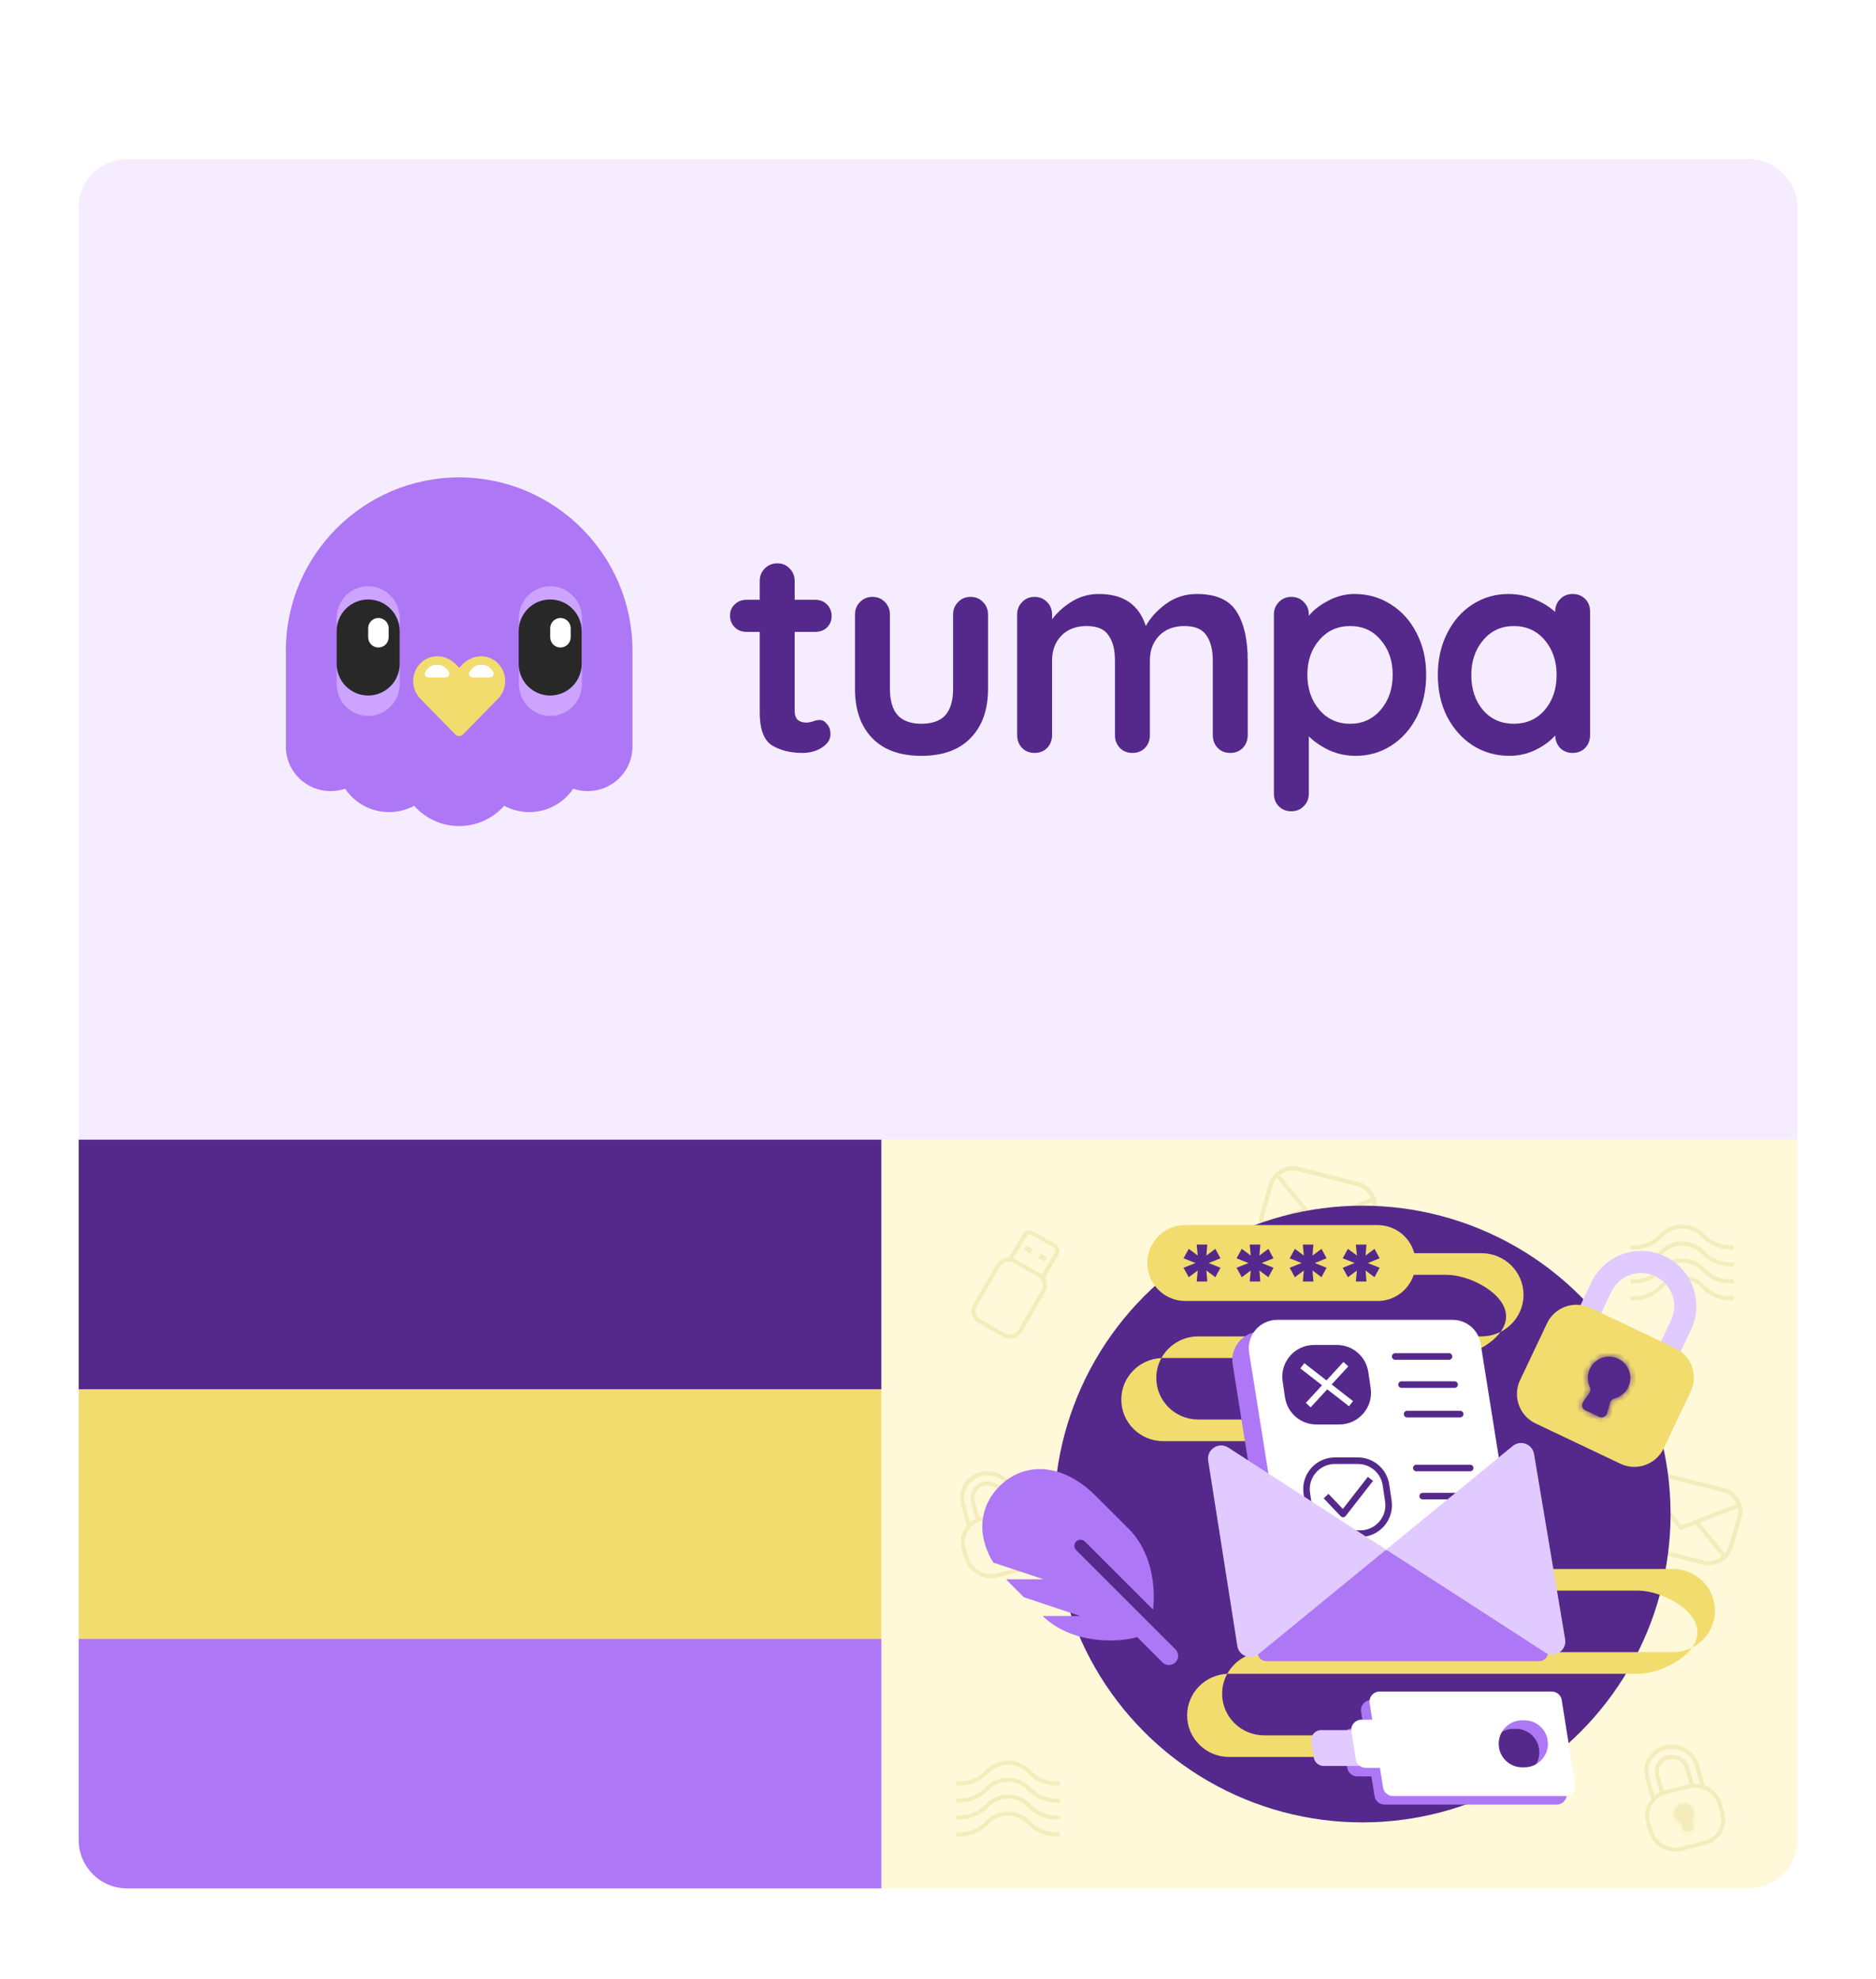 <svg width="310" height="327" viewBox="0 0 310 327" fill="none" xmlns="http://www.w3.org/2000/svg">
<g filter="url(#filter0_dd_4904_19133)">
<path d="M145.637 182.31H296.999V298.018C296.999 302.436 293.417 306.018 288.999 306.018H145.637V182.31Z" fill="#FFF9D9"/>
<mask id="mask0_4904_19133" style="mask-type:alpha" maskUnits="userSpaceOnUse" x="145" y="182" width="152" height="124">
<path d="M145.637 182.31H296.999V293.483C296.999 299.957 291.751 305.204 285.278 305.204H145.637V182.31Z" fill="#FFF9D9"/>
</mask>
<g mask="url(#mask0_4904_19133)">
<path d="M223.999 276.597C224.269 276.136 224.112 275.549 223.648 275.285L220.013 273.218C219.548 272.954 218.953 273.113 218.683 273.574L216.396 277.475L221.712 280.498L223.999 276.597Z" fill="#FFF9D9" stroke="#F5ECBC" stroke-width="0.676"/>
<path d="M221.799 282.769C222.339 281.847 222.025 280.673 221.096 280.145L217.016 277.825C216.087 277.297 214.897 277.616 214.357 278.537L210.509 285.101C209.969 286.022 210.283 287.197 211.212 287.725L215.292 290.045C216.221 290.572 217.411 290.254 217.951 289.332L221.799 282.769Z" fill="#FFF9D9" stroke="#F5ECBC" stroke-width="0.676"/>
<rect width="1.219" height="0.842" transform="matrix(-0.869 -0.494 -0.506 0.863 222.402 277.181)" fill="#F5ECBC"/>
<rect width="1.219" height="0.842" transform="matrix(-0.869 -0.494 -0.506 0.863 220.027 275.832)" fill="#F5ECBC"/>
<path d="M174.616 201.143C174.887 200.682 174.729 200.095 174.265 199.831L170.63 197.764C170.166 197.5 169.57 197.66 169.3 198.12L167.013 202.022L172.329 205.044L174.616 201.143Z" fill="#FFF9D9" stroke="#F5ECBC" stroke-width="0.676"/>
<path d="M172.416 207.315C172.957 206.394 172.642 205.219 171.713 204.691L167.633 202.371C166.705 201.843 165.514 202.162 164.974 203.084L161.126 209.647C160.586 210.568 160.901 211.743 161.829 212.271L165.909 214.591C166.838 215.119 168.028 214.8 168.569 213.878L172.416 207.315Z" fill="#FFF9D9" stroke="#F5ECBC" stroke-width="0.676"/>
<rect width="1.219" height="0.842" transform="matrix(-0.869 -0.494 -0.506 0.863 173.016 201.727)" fill="#F5ECBC"/>
<rect width="1.219" height="0.842" transform="matrix(-0.869 -0.494 -0.506 0.863 170.641 200.379)" fill="#F5ECBC"/>
<path fill-rule="evenodd" clip-rule="evenodd" d="M272.207 287.792C272.207 287.792 272.207 287.792 272.207 287.792C272.203 287.776 272.198 287.76 272.194 287.743L272.193 287.74C272.193 287.74 272.193 287.74 272.193 287.74C272.193 287.74 272.193 287.74 272.193 287.74C271.982 286.962 272.007 286.145 272.265 285.388C272.353 285.13 272.467 284.882 272.604 284.649C272.605 284.648 272.605 284.647 272.604 284.647C272.603 284.646 272.603 284.645 272.603 284.644C273.02 283.939 273.644 283.373 274.398 283.017C274.607 282.919 274.823 282.838 275.045 282.774C275.354 282.685 275.675 282.63 276.001 282.612C276.842 282.564 277.683 282.76 278.418 283.175C278.419 283.175 278.419 283.176 278.419 283.177C278.418 283.178 278.419 283.179 278.419 283.179C278.662 283.317 278.892 283.477 279.105 283.66C279.744 284.205 280.205 284.92 280.429 285.714C280.43 285.714 280.429 285.714 280.429 285.714C280.429 285.714 280.429 285.714 280.429 285.715L281.717 290.249C281.845 290.7 281.58 291.16 281.125 291.275C280.67 291.39 280.196 291.117 280.068 290.665L278.78 286.131C278.78 286.13 278.779 286.13 278.778 286.13C278.777 286.13 278.776 286.13 278.776 286.129C278.641 285.655 278.366 285.228 277.984 284.902C277.602 284.575 277.13 284.364 276.629 284.296C276.267 284.246 275.901 284.273 275.556 284.372C275.264 284.456 274.99 284.591 274.747 284.771C274.349 285.067 274.052 285.472 273.894 285.935C273.737 286.397 273.725 286.897 273.859 287.371C273.86 287.372 273.859 287.373 273.858 287.373C273.857 287.374 273.856 287.375 273.856 287.376L275.144 291.91C275.273 292.361 275.008 292.821 274.552 292.936C274.097 293.051 273.624 292.778 273.495 292.326L272.207 287.792C272.207 287.792 272.207 287.792 272.207 287.792Z" fill="#FFF9D9"/>
<path d="M272.194 287.743L272.521 287.66L272.522 287.664L272.194 287.743ZM272.265 285.388L271.942 285.274L272.265 285.388ZM274.398 283.017L274.245 282.714L274.398 283.017ZM275.045 282.774L275.148 283.096L275.147 283.097L275.045 282.774ZM276.001 282.612L275.973 282.277L276.001 282.612ZM279.105 283.66L278.886 283.911L278.886 283.911L279.105 283.66ZM277.984 284.902L277.765 285.153L277.765 285.153L277.984 284.902ZM276.629 284.296L276.667 283.963L276.667 283.963L276.629 284.296ZM275.556 284.372L275.453 284.049L275.453 284.049L275.556 284.372ZM274.747 284.771L274.537 284.502L274.747 284.771ZM273.894 285.935L273.571 285.821L273.571 285.821L273.894 285.935ZM278.776 286.129L278.448 286.211L278.776 286.129ZM278.78 286.131L278.452 286.214L278.78 286.131ZM278.778 286.13L278.87 286.455L278.778 286.13ZM278.419 283.179L278.583 282.889L278.419 283.179ZM278.418 283.175L278.255 283.465L278.418 283.175ZM272.604 284.649L272.9 284.823L272.604 284.649ZM280.429 285.715L280.757 285.632L280.429 285.715ZM272.193 287.74L272.521 287.661L272.193 287.74ZM280.429 285.714L280.102 285.796L280.429 285.714ZM280.429 285.714L280.337 285.389L280.429 285.714ZM273.856 287.376L274.184 287.293L273.856 287.376ZM272.604 284.647L272.768 284.357L272.604 284.647ZM272.603 284.644L272.899 284.819L272.603 284.644ZM273.859 287.371L274.187 287.288L273.859 287.371ZM272.207 287.792L271.879 287.875L272.207 287.792ZM272.522 287.664C272.526 287.679 272.531 287.694 272.535 287.709L271.879 287.875C271.874 287.857 271.87 287.84 271.865 287.822L272.522 287.664ZM272.52 287.657L272.521 287.66L271.866 287.826L271.865 287.823L272.52 287.657ZM272.588 285.502C272.351 286.198 272.328 286.948 272.521 287.661L271.864 287.818C271.636 286.977 271.663 286.093 271.942 285.274L272.588 285.502ZM272.9 284.823C272.774 285.037 272.669 285.265 272.588 285.502L271.942 285.274C272.037 284.995 272.16 284.727 272.309 284.475L272.9 284.823ZM272.308 284.47C272.758 283.708 273.432 283.097 274.245 282.714L274.551 283.321C273.857 283.648 273.282 284.17 272.899 284.819L272.308 284.47ZM274.245 282.714C274.47 282.608 274.704 282.52 274.942 282.452L275.147 283.097C274.943 283.155 274.744 283.23 274.551 283.321L274.245 282.714ZM276.029 282.947C275.728 282.964 275.433 283.015 275.148 283.096L274.942 282.452C275.275 282.356 275.621 282.297 275.973 282.277L276.029 282.947ZM278.255 283.465C277.579 283.084 276.804 282.903 276.029 282.947L275.973 282.277C276.88 282.226 277.788 282.437 278.581 282.884L278.255 283.465ZM278.583 282.889C278.846 283.038 279.094 283.212 279.324 283.408L278.886 283.911C278.69 283.743 278.479 283.596 278.255 283.469L278.583 282.889ZM279.324 283.408C280.015 283.999 280.514 284.772 280.757 285.631L280.102 285.796C279.896 285.068 279.473 284.412 278.886 283.911L279.324 283.408ZM280.757 285.632L282.045 290.166L281.389 290.331L280.101 285.797L280.757 285.632ZM279.74 290.748L278.452 286.214L279.108 286.048L280.396 290.582L279.74 290.748ZM278.448 286.211C278.332 285.803 278.094 285.435 277.765 285.153L278.203 284.65C278.637 285.021 278.95 285.506 279.103 286.046L278.448 286.211ZM277.765 285.153C277.434 284.87 277.026 284.688 276.591 284.628L276.667 283.963C277.235 284.041 277.769 284.28 278.203 284.65L277.765 285.153ZM276.591 284.628C276.276 284.585 275.959 284.608 275.658 284.694L275.453 284.049C275.844 283.938 276.258 283.907 276.667 283.963L276.591 284.628ZM274.537 284.502C274.813 284.297 275.123 284.144 275.453 284.049L275.659 284.694C275.406 284.767 275.167 284.884 274.956 285.041L274.537 284.502ZM273.571 285.821C273.751 285.295 274.087 284.836 274.537 284.502L274.956 285.041C274.611 285.298 274.354 285.649 274.218 286.049L273.571 285.821ZM273.531 287.454C273.378 286.914 273.392 286.346 273.571 285.821L274.218 286.049C274.081 286.449 274.071 286.88 274.187 287.288L273.531 287.454ZM274.817 291.992L273.529 287.459L274.184 287.293L275.472 291.827L274.817 291.992ZM272.535 287.709L273.823 292.243L273.168 292.409L271.88 287.875L272.535 287.709ZM274.645 293.261C274.008 293.422 273.347 293.04 273.168 292.409L273.823 292.243C273.901 292.516 274.186 292.68 274.46 292.611L274.645 293.261ZM278.87 286.455C278.688 286.501 278.499 286.392 278.448 286.211L279.103 286.046C279.053 285.868 278.866 285.759 278.686 285.805L278.87 286.455ZM278.452 286.214C278.503 286.393 278.69 286.501 278.87 286.455L278.686 285.805C278.868 285.759 279.057 285.868 279.108 286.048L278.452 286.214ZM282.045 290.166C282.224 290.797 281.854 291.439 281.217 291.6L281.033 290.95C281.307 290.88 281.467 290.604 281.389 290.331L282.045 290.166ZM278.714 283.351C278.808 283.191 278.749 282.983 278.583 282.889L278.255 283.469C278.088 283.375 278.028 283.165 278.123 283.003L278.714 283.351ZM278.581 282.884C278.749 282.979 278.809 283.189 278.714 283.351L278.123 283.003C278.029 283.163 278.088 283.371 278.255 283.465L278.581 282.884ZM281.217 291.6C280.581 291.761 279.92 291.379 279.74 290.748L280.396 290.582C280.473 290.855 280.758 291.019 281.033 290.95L281.217 291.6ZM271.88 287.875C271.931 288.054 272.119 288.163 272.3 288.117L272.115 287.467C272.296 287.421 272.484 287.53 272.535 287.709L271.88 287.875ZM272.309 284.475C272.215 284.635 272.274 284.843 272.44 284.937L272.768 284.357C272.935 284.452 272.995 284.662 272.9 284.823L272.309 284.475ZM280.521 286.039C280.702 285.994 280.808 285.811 280.757 285.632L280.101 285.797C280.05 285.618 280.156 285.435 280.337 285.389L280.521 286.039ZM275.472 291.827C275.651 292.458 275.281 293.1 274.645 293.261L274.46 292.611C274.734 292.541 274.894 292.265 274.817 291.992L275.472 291.827ZM272.1 287.414C271.922 287.459 271.815 287.638 271.864 287.818L272.521 287.661C272.57 287.841 272.463 288.02 272.285 288.065L272.1 287.414ZM280.757 285.631C280.808 285.811 280.703 285.994 280.521 286.039L280.337 285.389C280.156 285.435 280.051 285.617 280.102 285.796L280.757 285.631ZM273.95 287.698C274.13 287.653 274.235 287.471 274.184 287.293L273.529 287.459C273.477 287.278 273.583 287.094 273.765 287.048L273.95 287.698ZM271.865 287.823C271.814 287.643 271.919 287.46 272.1 287.414L272.285 288.065C272.466 288.019 272.571 287.836 272.52 287.657L271.865 287.823ZM272.44 284.937C272.272 284.841 272.213 284.631 272.308 284.47L272.899 284.819C272.993 284.659 272.934 284.451 272.768 284.357L272.44 284.937ZM274.187 287.288C274.238 287.468 274.133 287.652 273.95 287.698L273.765 287.048C273.585 287.094 273.481 287.276 273.531 287.454L274.187 287.288ZM272.535 287.709C272.484 287.529 272.296 287.421 272.115 287.467L272.3 288.117C272.119 288.163 271.931 288.055 271.879 287.875L272.535 287.709Z" fill="#F5ECBC"/>
<path d="M284.596 293.518C285.222 295.701 283.947 297.926 281.748 298.488L277.869 299.48C275.669 300.042 273.378 298.729 272.751 296.546L272.343 295.124C271.716 292.942 272.991 290.717 275.191 290.154L279.07 289.163C281.27 288.6 283.561 289.914 284.187 292.096L284.596 293.518Z" fill="#FFF9D9" stroke="#F5ECBC" stroke-width="0.676"/>
<mask id="path-14-inside-1_4904_19133" fill="white">
<path fill-rule="evenodd" clip-rule="evenodd" d="M279.681 295.242C279.55 294.972 279.618 294.66 279.754 294.399C279.932 294.06 279.984 293.656 279.87 293.256C279.628 292.401 278.721 291.888 277.844 292.11C276.968 292.331 276.455 293.203 276.697 294.058C276.811 294.458 277.07 294.783 277.404 294.993C277.661 295.155 277.885 295.393 277.915 295.689L277.943 295.968C277.987 296.404 278.419 296.705 278.847 296.597L279.355 296.469C279.783 296.361 279.998 295.896 279.804 295.497L279.681 295.242Z"/>
</mask>
<path fill-rule="evenodd" clip-rule="evenodd" d="M279.681 295.242C279.55 294.972 279.618 294.66 279.754 294.399C279.932 294.06 279.984 293.656 279.87 293.256C279.628 292.401 278.721 291.888 277.844 292.11C276.968 292.331 276.455 293.203 276.697 294.058C276.811 294.458 277.07 294.783 277.404 294.993C277.661 295.155 277.885 295.393 277.915 295.689L277.943 295.968C277.987 296.404 278.419 296.705 278.847 296.597L279.355 296.469C279.783 296.361 279.998 295.896 279.804 295.497L279.681 295.242Z" fill="#F5ECBC"/>
<path d="M277.404 294.993L277.048 295.556L277.404 294.993ZM279.355 296.469L279.54 297.119L279.355 296.469ZM279.804 295.497L279.191 295.774L279.804 295.497ZM279.681 295.242L280.294 294.966L279.681 295.242ZM279.215 293.422C279.28 293.65 279.251 293.882 279.147 294.08L280.361 294.719C280.613 294.238 280.688 293.662 280.526 293.09L279.215 293.422ZM278.029 292.76C278.554 292.628 279.077 292.937 279.215 293.422L280.526 293.09C280.178 291.866 278.887 291.149 277.66 291.459L278.029 292.76ZM277.353 293.892C277.215 293.408 277.504 292.893 278.029 292.76L277.66 291.459C276.432 291.77 275.694 292.999 276.042 294.224L277.353 293.892ZM277.76 294.43C277.565 294.308 277.418 294.121 277.353 293.892L276.042 294.224C276.204 294.795 276.575 295.259 277.048 295.556L277.76 294.43ZM278.62 295.918L278.592 295.639L277.237 295.739L277.265 296.017L278.62 295.918ZM279.17 295.819L278.662 295.947L279.032 297.248L279.54 297.119L279.17 295.819ZM279.068 295.519L279.191 295.774L280.418 295.22L280.294 294.966L279.068 295.519ZM277.265 296.017C277.351 296.87 278.196 297.459 279.032 297.248L278.662 295.947C278.655 295.949 278.651 295.948 278.648 295.948C278.644 295.947 278.639 295.945 278.635 295.942C278.63 295.938 278.626 295.935 278.624 295.931C278.623 295.929 278.621 295.925 278.62 295.918L277.265 296.017ZM277.048 295.556C277.126 295.605 277.179 295.654 277.21 295.694C277.225 295.712 277.231 295.725 277.234 295.732C277.236 295.735 277.236 295.737 277.237 295.738C277.237 295.738 277.237 295.738 277.237 295.739C277.237 295.739 277.237 295.739 277.237 295.739C277.237 295.739 277.237 295.739 277.237 295.739C277.237 295.739 277.237 295.739 277.237 295.739C277.237 295.739 277.237 295.739 277.237 295.739L278.592 295.639C278.532 295.038 278.094 294.64 277.76 294.43L277.048 295.556ZM279.54 297.119C280.375 296.908 280.795 296 280.418 295.22L279.191 295.774C279.194 295.78 279.195 295.784 279.195 295.787C279.195 295.791 279.194 295.796 279.191 295.801C279.189 295.806 279.186 295.81 279.183 295.813C279.181 295.814 279.177 295.817 279.17 295.819L279.54 297.119ZM279.147 294.08C278.97 294.419 278.801 294.969 279.068 295.519L280.294 294.966C280.294 294.966 280.294 294.966 280.294 294.966C280.294 294.966 280.294 294.966 280.294 294.966C280.294 294.966 280.294 294.966 280.294 294.966C280.294 294.966 280.294 294.966 280.294 294.966C280.294 294.966 280.294 294.965 280.294 294.965C280.294 294.964 280.293 294.962 280.293 294.959C280.292 294.951 280.291 294.937 280.293 294.914C280.299 294.866 280.32 294.798 280.361 294.719L279.147 294.08Z" fill="#F5ECBC" mask="url(#path-14-inside-1_4904_19133)"/>
<path fill-rule="evenodd" clip-rule="evenodd" d="M159.137 242.61C159.137 242.61 159.137 242.61 159.137 242.61C159.132 242.594 159.128 242.578 159.123 242.562L159.122 242.558C159.122 242.558 159.122 242.558 159.122 242.558C159.122 242.558 159.122 242.558 159.122 242.558C158.912 241.78 158.937 240.964 159.195 240.207C159.283 239.948 159.397 239.701 159.534 239.467C159.535 239.467 159.534 239.466 159.534 239.465C159.533 239.465 159.532 239.464 159.533 239.463C159.949 238.757 160.574 238.191 161.328 237.836C161.537 237.737 161.753 237.656 161.975 237.593C162.284 237.504 162.604 237.449 162.931 237.43C163.772 237.383 164.613 237.579 165.348 237.993C165.349 237.993 165.349 237.995 165.348 237.995C165.348 237.996 165.348 237.997 165.349 237.998C165.592 238.135 165.822 238.296 166.035 238.478C166.674 239.024 167.134 239.739 167.359 240.532C167.359 240.532 167.359 240.532 167.359 240.532C167.359 240.533 167.359 240.533 167.359 240.533L168.647 245.067C168.775 245.519 168.51 245.978 168.055 246.093C167.599 246.208 167.126 245.935 166.998 245.484L165.71 240.95C165.71 240.949 165.709 240.948 165.708 240.948C165.707 240.949 165.706 240.948 165.705 240.947C165.571 240.473 165.295 240.046 164.914 239.72C164.531 239.393 164.06 239.183 163.559 239.114C163.197 239.065 162.831 239.091 162.486 239.19C162.194 239.274 161.92 239.409 161.676 239.59C161.279 239.885 160.982 240.29 160.824 240.753C160.667 241.216 160.654 241.715 160.789 242.189C160.789 242.19 160.789 242.191 160.787 242.192C160.786 242.192 160.786 242.193 160.786 242.194L162.074 246.728C162.202 247.18 161.937 247.639 161.482 247.754C161.027 247.869 160.554 247.596 160.425 247.145L159.137 242.61C159.137 242.61 159.137 242.61 159.137 242.61Z" fill="#FFF9D9"/>
<path d="M159.123 242.562L159.451 242.479L159.452 242.483L159.123 242.562ZM159.195 240.207L158.872 240.092L159.195 240.207ZM161.328 237.836L161.175 237.532L161.328 237.836ZM161.975 237.593L162.077 237.915L162.077 237.915L161.975 237.593ZM162.931 237.43L162.903 237.095L162.931 237.43ZM166.035 238.478L165.815 238.729L165.815 238.729L166.035 238.478ZM164.914 239.72L164.694 239.971L164.694 239.971L164.914 239.72ZM163.559 239.114L163.597 238.782L163.597 238.782L163.559 239.114ZM162.486 239.19L162.382 238.868L162.383 238.868L162.486 239.19ZM161.676 239.59L161.467 239.32L161.676 239.59ZM160.824 240.753L160.501 240.639L160.501 240.639L160.824 240.753ZM165.705 240.947L165.378 241.03L165.705 240.947ZM165.71 240.95L165.382 241.032L165.71 240.95ZM165.708 240.948L165.616 240.623L165.708 240.948ZM165.349 237.998L165.185 238.288L165.349 237.998ZM165.348 237.993L165.511 237.703L165.348 237.993ZM166.998 245.484L167.326 245.401L166.998 245.484ZM159.534 239.467L159.238 239.294L159.534 239.467ZM167.359 240.533L167.686 240.45L167.359 240.533ZM162.074 246.728L162.402 246.645L162.074 246.728ZM159.122 242.558L159.451 242.479L159.122 242.558ZM167.359 240.532L167.031 240.615L167.359 240.532ZM167.359 240.532L167.267 240.207L167.359 240.532ZM160.786 242.194L161.114 242.111L160.786 242.194ZM159.534 239.465L159.698 239.175L159.534 239.465ZM159.533 239.463L159.828 239.637L159.533 239.463ZM160.789 242.189L161.117 242.106L160.789 242.189ZM159.137 242.61L158.809 242.693L159.137 242.61ZM159.452 242.483C159.456 242.497 159.46 242.512 159.465 242.527L158.809 242.693C158.804 242.676 158.799 242.658 158.795 242.641L159.452 242.483ZM159.45 242.475L159.451 242.479L158.796 242.644L158.795 242.641L159.45 242.475ZM159.518 240.321C159.281 241.016 159.258 241.766 159.451 242.479L158.793 242.637C158.566 241.795 158.593 240.911 158.872 240.092L159.518 240.321ZM159.83 239.641C159.704 239.856 159.599 240.083 159.518 240.321L158.872 240.092C158.967 239.813 159.09 239.546 159.238 239.294L159.83 239.641ZM159.237 239.289C159.687 238.527 160.362 237.916 161.175 237.532L161.481 238.139C160.786 238.467 160.211 238.988 159.828 239.637L159.237 239.289ZM161.175 237.532C161.4 237.426 161.633 237.338 161.872 237.27L162.077 237.915C161.873 237.973 161.674 238.048 161.481 238.139L161.175 237.532ZM162.959 237.765C162.658 237.782 162.362 237.833 162.077 237.915L161.872 237.27C162.205 237.174 162.551 237.115 162.903 237.095L162.959 237.765ZM165.184 238.283C164.509 237.902 163.734 237.722 162.959 237.765L162.903 237.095C163.81 237.044 164.718 237.255 165.511 237.703L165.184 238.283ZM165.513 237.708C165.775 237.856 166.024 238.03 166.254 238.227L165.815 238.729C165.62 238.562 165.408 238.414 165.185 238.288L165.513 237.708ZM166.254 238.227C166.945 238.817 167.444 239.59 167.687 240.449L167.031 240.615C166.825 239.887 166.402 239.231 165.815 238.729L166.254 238.227ZM167.686 240.45L168.974 244.984L168.319 245.15L167.031 240.616L167.686 240.45ZM166.67 245.566L165.382 241.032L166.038 240.867L167.326 245.401L166.67 245.566ZM165.378 241.03C165.262 240.621 165.024 240.253 164.694 239.971L165.133 239.469C165.567 239.839 165.88 240.325 166.033 240.864L165.378 241.03ZM164.694 239.971C164.364 239.689 163.956 239.506 163.52 239.447L163.597 238.782C164.164 238.859 164.699 239.098 165.133 239.469L164.694 239.971ZM163.52 239.447C163.206 239.404 162.888 239.427 162.588 239.513L162.383 238.868C162.774 238.756 163.187 238.726 163.597 238.782L163.52 239.447ZM161.467 239.32C161.742 239.115 162.053 238.963 162.382 238.868L162.589 239.512C162.335 239.585 162.097 239.703 161.886 239.86L161.467 239.32ZM160.501 240.639C160.68 240.113 161.017 239.654 161.467 239.32L161.886 239.86C161.54 240.116 161.284 240.467 161.147 240.867L160.501 240.639ZM160.461 242.272C160.308 241.733 160.322 241.165 160.501 240.639L161.147 240.867C161.011 241.267 161.001 241.698 161.117 242.106L160.461 242.272ZM161.746 246.811L160.458 242.277L161.114 242.111L162.402 246.645L161.746 246.811ZM159.465 242.528L160.753 247.062L160.097 247.227L158.809 242.693L159.465 242.528ZM161.574 248.079C160.938 248.24 160.277 247.859 160.097 247.227L160.753 247.062C160.83 247.334 161.115 247.498 161.39 247.429L161.574 248.079ZM165.8 241.274C165.617 241.32 165.429 241.21 165.378 241.03L166.033 240.864C165.983 240.686 165.796 240.578 165.616 240.623L165.8 241.274ZM165.382 241.032C165.433 241.211 165.62 241.319 165.8 241.274L165.616 240.623C165.797 240.577 165.986 240.686 166.038 240.867L165.382 241.032ZM168.974 244.984C169.154 245.615 168.783 246.258 168.147 246.418L167.962 245.768C168.237 245.699 168.396 245.422 168.319 245.15L168.974 244.984ZM165.644 238.169C165.738 238.009 165.679 237.802 165.513 237.708L165.185 238.288C165.018 238.193 164.958 237.983 165.053 237.822L165.644 238.169ZM165.511 237.703C165.679 237.797 165.739 238.007 165.644 238.169L165.053 237.822C164.959 237.982 165.018 238.189 165.184 238.283L165.511 237.703ZM168.147 246.418C167.511 246.579 166.849 246.198 166.67 245.566L167.326 245.401C167.403 245.673 167.688 245.837 167.962 245.768L168.147 246.418ZM158.809 242.693C158.86 242.873 159.048 242.981 159.229 242.936L159.045 242.285C159.226 242.239 159.414 242.348 159.465 242.528L158.809 242.693ZM159.238 239.294C159.145 239.453 159.203 239.661 159.369 239.755L159.698 239.175C159.865 239.27 159.925 239.48 159.83 239.641L159.238 239.294ZM167.451 240.858C167.632 240.812 167.737 240.63 167.686 240.45L167.031 240.616C166.98 240.436 167.085 240.253 167.267 240.207L167.451 240.858ZM162.402 246.645C162.581 247.276 162.211 247.919 161.574 248.079L161.39 247.429C161.664 247.36 161.824 247.083 161.746 246.811L162.402 246.645ZM159.03 242.233C158.852 242.278 158.745 242.457 158.793 242.637L159.451 242.479C159.5 242.659 159.393 242.838 159.215 242.883L159.03 242.233ZM167.687 240.449C167.738 240.629 167.632 240.812 167.451 240.858L167.267 240.207C167.086 240.253 166.981 240.435 167.031 240.615L167.687 240.449ZM160.88 242.517C161.06 242.471 161.165 242.29 161.114 242.111L160.458 242.277C160.407 242.096 160.513 241.913 160.695 241.867L160.88 242.517ZM158.795 242.641C158.744 242.461 158.849 242.279 159.03 242.233L159.215 242.883C159.396 242.837 159.501 242.655 159.45 242.475L158.795 242.641ZM159.369 239.755C159.202 239.66 159.142 239.45 159.237 239.289L159.828 239.637C159.922 239.478 159.864 239.269 159.698 239.175L159.369 239.755ZM161.117 242.106C161.168 242.287 161.063 242.471 160.88 242.517L160.695 241.867C160.515 241.912 160.411 242.094 160.461 242.272L161.117 242.106ZM159.465 242.527C159.413 242.348 159.225 242.239 159.045 242.285L159.229 242.936C159.048 242.981 158.86 242.873 158.809 242.693L159.465 242.527Z" fill="#F5ECBC"/>
<path d="M171.525 248.337C172.152 250.519 170.877 252.744 168.677 253.307L164.798 254.298C162.599 254.861 160.308 253.547 159.681 251.365L159.273 249.943C158.646 247.76 159.921 245.535 162.121 244.973L166 243.981C168.199 243.419 170.49 244.732 171.117 246.915L171.525 248.337Z" fill="#FFF9D9" stroke="#F5ECBC" stroke-width="0.676"/>
<mask id="path-19-inside-2_4904_19133" fill="white">
<path fill-rule="evenodd" clip-rule="evenodd" d="M166.611 250.061C166.48 249.79 166.547 249.478 166.684 249.218C166.862 248.878 166.914 248.474 166.8 248.074C166.557 247.22 165.65 246.707 164.774 246.928C163.898 247.15 163.384 248.022 163.627 248.876C163.741 249.276 164 249.602 164.334 249.812C164.59 249.973 164.814 250.211 164.844 250.507L164.872 250.786C164.916 251.222 165.349 251.524 165.777 251.416L166.285 251.287C166.712 251.179 166.927 250.714 166.734 250.315L166.611 250.061Z"/>
</mask>
<path fill-rule="evenodd" clip-rule="evenodd" d="M166.611 250.061C166.48 249.79 166.547 249.478 166.684 249.218C166.862 248.878 166.914 248.474 166.8 248.074C166.557 247.22 165.65 246.707 164.774 246.928C163.898 247.15 163.384 248.022 163.627 248.876C163.741 249.276 164 249.602 164.334 249.812C164.59 249.973 164.814 250.211 164.844 250.507L164.872 250.786C164.916 251.222 165.349 251.524 165.777 251.416L166.285 251.287C166.712 251.179 166.927 250.714 166.734 250.315L166.611 250.061Z" fill="#F5ECBC"/>
<path d="M166.285 251.287L166.47 251.938L166.285 251.287ZM166.734 250.315L166.121 250.592L166.734 250.315ZM166.611 250.061L165.997 250.337L166.611 250.061ZM166.145 248.24C166.21 248.469 166.181 248.7 166.077 248.898L167.291 249.537C167.542 249.057 167.618 248.48 167.456 247.909L166.145 248.24ZM164.959 247.579C165.484 247.446 166.007 247.755 166.145 248.24L167.456 247.909C167.108 246.684 165.817 245.968 164.589 246.278L164.959 247.579ZM164.282 248.711C164.145 248.226 164.434 247.711 164.959 247.579L164.589 246.278C163.362 246.588 162.624 247.818 162.971 249.042L164.282 248.711ZM164.69 249.249C164.495 249.126 164.347 248.939 164.282 248.711L162.971 249.042C163.134 249.613 163.505 250.077 163.977 250.375L164.69 249.249ZM165.55 250.736L165.522 250.458L164.167 250.557L164.195 250.836L165.55 250.736ZM166.1 250.637L165.592 250.765L165.961 252.066L166.47 251.938L166.1 250.637ZM165.997 250.337L166.121 250.592L167.347 250.039L167.224 249.784L165.997 250.337ZM164.195 250.836C164.281 251.688 165.126 252.277 165.961 252.066L165.592 250.765C165.585 250.767 165.581 250.767 165.578 250.766C165.574 250.765 165.569 250.764 165.564 250.76C165.559 250.757 165.556 250.753 165.554 250.75C165.553 250.747 165.551 250.743 165.55 250.736L164.195 250.836ZM163.977 250.375C164.055 250.424 164.109 250.473 164.14 250.512C164.154 250.53 164.161 250.543 164.164 250.55C164.166 250.553 164.166 250.555 164.166 250.556C164.167 250.557 164.167 250.557 164.167 250.557C164.167 250.557 164.167 250.557 164.167 250.557C164.167 250.557 164.167 250.557 164.167 250.557C164.167 250.557 164.167 250.557 164.167 250.557C164.167 250.557 164.167 250.557 164.167 250.557L165.522 250.458C165.461 249.856 165.023 249.459 164.69 249.249L163.977 250.375ZM166.47 251.938C167.305 251.727 167.725 250.818 167.347 250.039L166.121 250.592C166.124 250.599 166.124 250.603 166.124 250.606C166.124 250.609 166.124 250.614 166.121 250.619C166.119 250.625 166.116 250.628 166.113 250.631C166.11 250.633 166.107 250.635 166.1 250.637L166.47 251.938ZM166.077 248.898C165.9 249.237 165.731 249.788 165.997 250.337L167.224 249.784C167.224 249.784 167.224 249.784 167.224 249.784C167.224 249.784 167.224 249.784 167.224 249.784C167.224 249.784 167.224 249.784 167.224 249.784C167.224 249.784 167.224 249.784 167.224 249.784C167.224 249.784 167.224 249.784 167.224 249.783C167.223 249.782 167.223 249.78 167.222 249.777C167.221 249.77 167.22 249.755 167.223 249.732C167.229 249.684 167.249 249.616 167.291 249.537L166.077 248.898Z" fill="#F5ECBC" mask="url(#path-19-inside-2_4904_19133)"/>
<rect width="12.411" height="17.61" rx="3.676" transform="matrix(-0.273 0.962 0.97 0.245 210.969 186.253)" fill="#FFF9D9" stroke="#F5ECBC" stroke-width="0.676"/>
<path d="M227.344 192.043L219.879 194.9M210.793 187.862L215.742 193.855M215.742 193.855L217.391 195.852L219.879 194.9M215.742 193.855L208.277 196.712M219.879 194.9L224.828 200.893" stroke="#F5ECBC" stroke-width="0.676"/>
<rect width="12.411" height="17.61" rx="3.676" transform="matrix(-0.273 0.962 0.97 0.245 210.969 186.253)" stroke="#F5ECBC" stroke-width="0.676"/>
<rect width="12.411" height="17.609" rx="3.676" transform="matrix(-0.278 0.961 0.971 0.241 271.379 236.872)" fill="#FFF9D9" stroke="#F5ECBC" stroke-width="0.676"/>
<path d="M287.766 242.586L280.273 245.464M271.198 238.478L276.131 244.437M276.131 244.437L277.776 246.423L280.273 245.464M276.131 244.437L268.639 247.315M280.273 245.464L285.207 251.423" stroke="#F5ECBC" stroke-width="0.676"/>
<rect width="12.411" height="17.609" rx="3.676" transform="matrix(-0.278 0.961 0.971 0.241 271.379 236.872)" stroke="#F5ECBC" stroke-width="0.676"/>
<path d="M286.508 200.117H285.98C284.25 200.117 282.597 199.405 281.408 198.149V198.149C279.536 196.17 276.386 196.17 274.514 198.149V198.149C273.326 199.405 271.672 200.117 269.943 200.117H269.415" stroke="#F5ECBC" stroke-width="0.676"/>
<path d="M286.508 202.922H285.98C284.25 202.922 282.597 202.211 281.408 200.955V200.955C279.536 198.976 276.386 198.976 274.514 200.955V200.955C273.326 202.211 271.672 202.922 269.943 202.922H269.415" stroke="#F5ECBC" stroke-width="0.676"/>
<path d="M286.508 205.728H285.98C284.25 205.728 282.597 205.016 281.408 203.76V203.76C279.536 201.781 276.386 201.781 274.514 203.76V203.76C273.326 205.016 271.672 205.728 269.943 205.728H269.415" stroke="#F5ECBC" stroke-width="0.676"/>
<path d="M286.508 208.533H285.98C284.25 208.533 282.597 207.822 281.408 206.565V206.565C279.536 204.587 276.386 204.587 274.514 206.565V206.565C273.326 207.822 271.672 208.533 269.943 208.533H269.415" stroke="#F5ECBC" stroke-width="0.676"/>
<path d="M175.125 288.694H174.597C172.868 288.694 171.214 287.983 170.026 286.727V286.727C168.153 284.748 165.004 284.748 163.131 286.727V286.727C161.943 287.983 160.29 288.694 158.56 288.694H158.032" stroke="#F5ECBC" stroke-width="0.676"/>
<path d="M175.125 291.5H174.597C172.868 291.5 171.214 290.788 170.026 289.532V289.532C168.153 287.553 165.004 287.553 163.131 289.532V289.532C161.943 290.788 160.29 291.5 158.56 291.5H158.032" stroke="#F5ECBC" stroke-width="0.676"/>
<path d="M175.125 294.305H174.597C172.868 294.305 171.214 293.593 170.026 292.337V292.337C168.153 290.359 165.004 290.359 163.131 292.337V292.337C161.943 293.593 160.29 294.305 158.56 294.305H158.032" stroke="#F5ECBC" stroke-width="0.676"/>
<path d="M175.125 297.111H174.597C172.868 297.111 171.214 296.399 170.026 295.143V295.143C168.153 293.164 165.004 293.164 163.131 295.143V295.143C161.943 296.399 160.29 297.111 158.56 297.111H158.032" stroke="#F5ECBC" stroke-width="0.676"/>
<path d="M226.781 236.27H226.253C224.524 236.27 222.871 235.558 221.682 234.302V234.302C219.81 232.324 216.66 232.324 214.788 234.302V234.302C213.599 235.558 211.946 236.27 210.216 236.27H209.688" stroke="#F5ECBC" stroke-width="0.676"/>
<path d="M226.781 239.076H226.253C224.524 239.076 222.871 238.364 221.682 237.108V237.108C219.81 235.129 216.66 235.129 214.788 237.108V237.108C213.599 238.364 211.946 239.076 210.216 239.076H209.688" stroke="#F5ECBC" stroke-width="0.676"/>
<path d="M226.781 241.881H226.253C224.524 241.881 222.871 241.169 221.682 239.913V239.913C219.81 237.934 216.66 237.934 214.788 239.913V239.913C213.599 241.169 211.946 241.881 210.216 241.881H209.688" stroke="#F5ECBC" stroke-width="0.676"/>
<path d="M226.781 244.687H226.253C224.524 244.687 222.871 243.975 221.682 242.719V242.719C219.81 240.74 216.66 240.74 214.788 242.719V242.719C213.599 243.975 211.946 244.687 210.216 244.687H209.688" stroke="#F5ECBC" stroke-width="0.676"/>
</g>
<ellipse cx="225.119" cy="244.164" rx="50.935" ry="50.95" fill="#54298B"/>
<path fill-rule="evenodd" clip-rule="evenodd" d="M279.448 213.672C279.45 213.673 279.451 213.672 279.451 213.671C280.218 212.047 280.484 210.231 280.216 208.453C279.948 206.674 279.157 205.013 277.944 203.679C276.731 202.346 275.15 201.4 273.401 200.961C271.653 200.522 269.815 200.61 268.12 201.214C268.119 201.214 268.118 201.215 268.119 201.216C268.119 201.217 268.119 201.218 268.118 201.219C267.553 201.42 267.007 201.677 266.489 201.988C264.98 202.893 263.77 204.216 263.002 205.795C263.002 205.795 263.001 205.795 263.001 205.795C263.001 205.795 263 205.795 263 205.795L258.562 215.213C258.132 216.127 258.524 217.216 259.437 217.646C260.35 218.077 261.439 217.686 261.869 216.772L266.257 207.461C266.258 207.458 266.261 207.457 266.263 207.459C266.265 207.46 266.268 207.459 266.269 207.456C266.726 206.486 267.462 205.673 268.383 205.12C269.306 204.566 270.373 204.299 271.45 204.351C272.527 204.403 273.565 204.772 274.433 205.412C275.301 206.052 275.96 206.933 276.327 207.945C276.328 207.946 276.329 207.947 276.33 207.946C276.331 207.946 276.332 207.946 276.332 207.947C276.453 208.282 276.542 208.63 276.595 208.985C276.755 210.048 276.596 211.134 276.138 212.106C276.138 212.107 276.138 212.108 276.139 212.108C276.14 212.109 276.141 212.11 276.14 212.111L271.752 221.425C271.321 222.338 271.713 223.428 272.626 223.858C273.539 224.289 274.628 223.897 275.059 222.984L279.446 213.673C279.446 213.672 279.447 213.672 279.448 213.672Z" fill="#E1CAFF"/>
<path d="M251.188 222.029C249.915 224.711 251.057 227.918 253.739 229.192L267.764 235.851C270.446 237.124 273.652 235.982 274.925 233.3L279.377 223.921C280.65 221.238 279.507 218.031 276.825 216.757L262.801 210.098C260.119 208.825 256.912 209.967 255.639 212.649L251.188 222.029Z" fill="#F1DC6D"/>
<mask id="path-42-inside-3_4904_19133" fill="white">
<path fill-rule="evenodd" clip-rule="evenodd" d="M262.631 224.179C262.854 223.862 262.845 223.443 262.687 223.089C262.285 222.189 262.263 221.128 262.715 220.169C263.539 218.419 265.632 217.671 267.389 218.5C269.146 219.328 269.902 221.418 269.077 223.169C268.625 224.128 267.791 224.787 266.841 225.049C266.467 225.152 266.138 225.412 266.035 225.786L265.563 227.512C265.411 228.067 264.795 228.351 264.274 228.106L261.963 227.016C261.442 226.771 261.269 226.115 261.6 225.644L262.631 224.179Z"/>
</mask>
<path fill-rule="evenodd" clip-rule="evenodd" d="M262.631 224.179C262.854 223.862 262.845 223.443 262.687 223.089C262.285 222.189 262.263 221.128 262.715 220.169C263.539 218.419 265.632 217.671 267.389 218.5C269.146 219.328 269.902 221.418 269.077 223.169C268.625 224.128 267.791 224.787 266.841 225.049C266.467 225.152 266.138 225.412 266.035 225.786L265.563 227.512C265.411 228.067 264.795 228.351 264.274 228.106L261.963 227.016C261.442 226.771 261.269 226.115 261.6 225.644L262.631 224.179Z" fill="#54298B"/>
<path d="M265.563 227.512L266.415 227.746L265.563 227.512ZM261.6 225.644L262.323 226.153L261.6 225.644ZM262.631 224.179L261.908 223.67L262.631 224.179ZM263.514 220.546C263.177 221.262 263.193 222.053 263.494 222.729L261.88 223.45C261.378 222.325 261.348 220.995 261.915 219.792L263.514 220.546ZM267.012 219.299C265.694 218.678 264.13 219.24 263.514 220.546L261.915 219.792C262.949 217.597 265.57 216.665 267.766 217.7L267.012 219.299ZM268.277 222.792C268.893 221.486 268.33 219.921 267.012 219.299L267.766 217.7C269.962 218.735 270.911 221.351 269.877 223.546L268.277 222.792ZM266.606 224.197C267.319 224 267.94 223.508 268.277 222.792L269.877 223.546C269.31 224.749 268.264 225.574 267.076 225.901L266.606 224.197ZM264.71 227.278L265.183 225.552L266.888 226.02L266.415 227.746L264.71 227.278ZM262.34 226.216L264.651 227.306L263.897 228.905L261.586 227.816L262.34 226.216ZM263.354 224.688L262.323 226.153L260.877 225.135L261.908 223.67L263.354 224.688ZM266.415 227.746C266.118 228.831 264.914 229.385 263.897 228.905L264.651 227.306C264.659 227.31 264.664 227.31 264.668 227.31C264.673 227.31 264.68 227.309 264.687 227.306C264.694 227.303 264.699 227.299 264.702 227.295C264.705 227.292 264.708 227.287 264.71 227.278L266.415 227.746ZM267.076 225.901C267.005 225.921 266.951 225.953 266.92 225.98C266.905 225.993 266.897 226.004 266.893 226.01C266.889 226.015 266.888 226.018 266.888 226.02L265.183 225.552C265.39 224.797 266.022 224.358 266.606 224.197L267.076 225.901ZM261.586 227.816C260.568 227.336 260.23 226.055 260.877 225.135L262.323 226.153C262.317 226.161 262.316 226.166 262.315 226.17C262.315 226.175 262.315 226.181 262.316 226.189C262.318 226.196 262.322 226.202 262.325 226.205C262.327 226.209 262.331 226.212 262.34 226.216L261.586 227.816ZM263.494 222.729C263.741 223.282 263.805 224.048 263.354 224.688L261.908 223.67C261.909 223.669 261.911 223.666 261.913 223.66C261.915 223.653 261.918 223.64 261.919 223.62C261.92 223.579 261.91 223.518 261.88 223.45L263.494 222.729Z" fill="#54298B" mask="url(#path-42-inside-3_4904_19133)"/>
<path d="M165.154 239.573C169.107 235.623 175.372 235.477 181.099 241.2C186.068 246.164 184.954 245.051 186.519 246.615C190.341 250.434 190.969 256.152 190.542 259.967L179.263 248.697C178.868 248.302 178.227 248.302 177.832 248.697C177.437 249.092 177.437 249.732 177.832 250.128L194.235 266.519C194.828 267.111 194.828 268.072 194.235 268.664C193.642 269.257 192.68 269.257 192.087 268.664L187.909 264.49C184.604 265.483 177.045 265.638 172.308 261.016H178.514L169.187 257.909C166.027 254.752 166.887 255.622 166.26 254.947H172.44L164.126 252.177C161.254 247.47 161.957 242.767 165.154 239.573Z" fill="#AE77F5"/>
<path d="M203.108 284.302H222.945C223.277 284.302 223.602 284.209 223.885 284.035C225.416 283.089 224.745 280.728 222.945 280.728H208.892C205.059 280.728 201.952 277.651 201.952 273.857C201.952 272.664 202.259 271.543 202.798 270.566C202.901 270.561 203.004 270.559 203.108 270.559H244.374H270.662C273.584 270.559 277.769 268.771 279.593 266.24C281.844 265.104 283.386 262.787 283.386 260.114C283.386 256.319 280.279 253.243 276.446 253.243H223.964C223.632 253.243 223.307 253.335 223.025 253.51C221.493 254.456 222.164 256.817 223.964 256.817H270.662C274.495 256.817 280.501 259.893 280.501 263.688C280.501 264.59 280.162 265.451 279.593 266.24C278.648 266.717 277.579 266.985 276.446 266.985H208.892C206.264 266.985 203.976 268.432 202.798 270.566C199.109 270.726 196.168 273.738 196.168 277.43C196.168 281.225 199.275 284.302 203.108 284.302Z" fill="#F1DC6D"/>
<path d="M192.229 232.123H215.737C216.068 232.123 216.394 232.031 216.676 231.856C218.207 230.91 217.537 228.549 215.737 228.549H198.014C194.18 228.549 191.073 225.473 191.073 221.678C191.073 220.486 191.38 219.365 191.919 218.387C192.022 218.383 192.126 218.381 192.229 218.381H212.744H239.032C241.954 218.381 246.139 216.593 247.963 214.062C250.215 212.926 251.756 210.609 251.756 207.936C251.756 204.141 248.649 201.065 244.816 201.065H195.823C195.491 201.065 195.166 201.157 194.884 201.331C193.352 202.277 194.023 204.638 195.823 204.638H239.032C242.865 204.638 248.871 207.715 248.871 211.509C248.871 212.411 248.532 213.273 247.963 214.062C247.019 214.538 245.949 214.807 244.816 214.807H198.014C195.385 214.807 193.097 216.254 191.919 218.387C188.23 218.548 185.289 221.56 185.289 225.252C185.289 229.047 188.396 232.123 192.229 232.123Z" fill="#F1DC6D"/>
<path d="M233.828 201.632C234.483 205.462 231.533 208.96 227.648 208.96L195.86 208.96C192.792 208.96 190.174 206.739 189.674 203.712C189.043 199.893 191.989 196.42 195.86 196.42L227.648 196.42C230.703 196.42 233.313 198.621 233.828 201.632Z" fill="#F1DC6D"/>
<path d="M197.747 205.74L197.92 203.925L196.438 205.034L195.574 203.471L197.55 202.69L195.574 201.908L196.438 200.345L197.92 201.454L197.747 199.639L199.5 199.639L199.352 201.454L200.834 200.345L201.673 201.908L199.722 202.69L201.673 203.471L200.834 205.034L199.352 203.925L199.5 205.74L197.747 205.74Z" fill="#54298B"/>
<path d="M206.509 205.74L206.682 203.925L205.2 205.034L204.336 203.471L206.311 202.69L204.336 201.908L205.2 200.345L206.682 201.454L206.509 199.639L208.262 199.639L208.114 201.454L209.595 200.345L210.435 201.908L208.484 202.69L210.435 203.471L209.595 205.034L208.114 203.925L208.262 205.74L206.509 205.74Z" fill="#54298B"/>
<path d="M215.282 205.74L215.455 203.925L213.974 205.034L213.109 203.471L215.085 202.69L213.109 201.908L213.974 200.345L215.455 201.454L215.282 199.639L217.035 199.639L216.887 201.454L218.369 200.345L219.208 201.908L217.258 202.69L219.208 203.471L218.369 205.034L216.887 203.925L217.035 205.74L215.282 205.74Z" fill="#54298B"/>
<path d="M224.048 205.74L224.221 203.925L222.739 205.034L221.875 203.471L223.85 202.69L221.875 201.908L222.739 200.345L224.221 201.454L224.048 199.639L225.801 199.639L225.653 201.454L227.134 200.345L227.974 201.908L226.023 202.69L227.974 203.471L227.134 205.034L225.653 203.925L225.801 205.74L224.048 205.74Z" fill="#54298B"/>
<path d="M203.696 219.449C203.24 216.595 205.446 214.01 208.336 214.01H237.315C239.625 214.01 241.592 215.688 241.956 217.969L246.972 249.416C247.427 252.27 245.222 254.855 242.331 254.855H213.353C211.043 254.855 209.076 253.177 208.712 250.896L203.696 219.449Z" fill="#AE77F5"/>
<path d="M206.415 217.517C205.959 214.662 208.165 212.077 211.055 212.077H240.034C242.343 212.077 244.311 213.755 244.674 216.036L249.691 247.483C250.146 250.337 247.941 252.922 245.05 252.922H216.071C213.762 252.922 211.795 251.244 211.431 248.963L206.415 217.517Z" fill="white"/>
<path d="M215.943 240.737C215.522 237.898 217.722 235.349 220.592 235.349H224.377C226.707 235.349 228.684 237.055 229.026 239.359L229.42 242.016C229.84 244.855 227.641 247.405 224.771 247.405H220.985C218.656 247.405 216.678 245.698 216.337 243.394L215.943 240.737Z" fill="white" stroke="#54298B" stroke-width="1.084"/>
<path d="M219.126 241.203L221.94 244.149L226.46 238.35" stroke="#54298B" stroke-width="1.084" stroke-linejoin="round"/>
<path d="M212.486 222.158C212.065 219.319 214.265 216.769 217.135 216.769H220.92C223.25 216.769 225.227 218.476 225.569 220.78L225.963 223.437C226.383 226.276 224.184 228.825 221.314 228.825H217.528C215.199 228.825 213.221 227.119 212.88 224.815L212.486 222.158Z" fill="#54298B" stroke="#54298B" stroke-width="1.084"/>
<path d="M223.25 225.929L215.203 219.666" stroke="white" stroke-width="1.084" stroke-linejoin="round"/>
<path d="M216.179 226.167L222.398 219.4" stroke="white" stroke-width="1.084" stroke-linejoin="round"/>
<path d="M231.594 222.776H240.366" stroke="#54298B" stroke-width="1.084" stroke-linecap="round" stroke-linejoin="round"/>
<path d="M235.09 241.203H243.862" stroke="#54298B" stroke-width="1.084" stroke-linecap="round" stroke-linejoin="round"/>
<path d="M232.516 227.649H241.288" stroke="#54298B" stroke-width="1.084" stroke-linecap="round" stroke-linejoin="round"/>
<path d="M236.012 246.076H244.784" stroke="#54298B" stroke-width="1.084" stroke-linecap="round" stroke-linejoin="round"/>
<path d="M230.551 218.129H239.445" stroke="#54298B" stroke-width="1.084" stroke-linecap="round" stroke-linejoin="round"/>
<path d="M234.043 236.555H242.937" stroke="#54298B" stroke-width="1.084" stroke-linecap="round" stroke-linejoin="round"/>
<path d="M228.36 250.4L208.378 265.877C207.288 266.721 207.885 268.466 209.263 268.466H254.347C255.804 268.466 256.346 266.554 255.106 265.79L230.004 250.312C229.492 249.996 228.836 250.031 228.36 250.4Z" fill="#AE77F5"/>
<path d="M202.965 233.181L229.053 250.047L249.98 232.916C251.269 231.861 253.218 232.592 253.493 234.235L258.631 264.844C258.944 266.703 256.898 268.048 255.315 267.025L229.053 250.047L207.978 267.298C206.682 268.36 204.722 267.612 204.462 265.957L199.645 235.34C199.353 233.487 201.39 232.163 202.965 233.181Z" fill="#E1CAFF"/>
<path fill-rule="evenodd" clip-rule="evenodd" d="M258.877 290.246C259.038 291.255 258.258 292.169 257.236 292.169L228.779 292.169C227.962 292.169 227.266 291.576 227.137 290.769L226.618 287.513L224.275 287.513C223.458 287.513 222.762 286.919 222.633 286.112L221.895 281.481C221.734 280.472 222.514 279.557 223.537 279.557L225.35 279.557L224.915 276.824C224.754 275.814 225.534 274.9 226.556 274.9L255.013 274.9C255.83 274.9 256.526 275.493 256.655 276.3L258.877 290.246ZM250.483 287.419C252.872 287.419 254.695 285.283 254.318 282.923C254.018 281.038 252.392 279.651 250.483 279.651L250.119 279.651C247.729 279.651 245.906 281.787 246.283 284.147C246.584 286.032 248.21 287.419 250.119 287.419L250.483 287.419Z" fill="#AE77F5"/>
<path d="M227.905 283.863C228.066 284.873 227.286 285.787 226.263 285.787L218.731 285.787C217.914 285.787 217.218 285.193 217.09 284.387L216.677 281.797C216.516 280.787 217.296 279.873 218.318 279.873L225.85 279.873C226.667 279.873 227.363 280.467 227.492 281.274L227.905 283.863Z" fill="#E1CAFF"/>
<path fill-rule="evenodd" clip-rule="evenodd" d="M260.287 288.836C260.448 289.846 259.668 290.76 258.646 290.76L230.189 290.76C229.372 290.76 228.676 290.166 228.547 289.359L228.028 286.103L225.689 286.103C224.872 286.103 224.176 285.509 224.047 284.702L223.309 280.071C223.148 279.062 223.928 278.147 224.951 278.147L226.76 278.147L226.325 275.414C226.164 274.404 226.944 273.49 227.966 273.49L256.423 273.49C257.24 273.49 257.936 274.084 258.065 274.891L260.287 288.836ZM251.901 286.009C254.29 286.009 256.113 283.873 255.736 281.513C255.436 279.628 253.81 278.241 251.901 278.241L251.537 278.241C249.147 278.241 247.324 280.378 247.701 282.737C248.002 284.622 249.628 286.009 251.537 286.009L251.901 286.009Z" fill="white"/>
<path d="M13 28.29C13 23.871 16.582 20.29 21 20.29H288.998C293.417 20.29 296.998 23.871 296.998 28.29V182.31H13V28.29Z" fill="#F5EDFF"/>
<path d="M135.451 112.961C135.9 112.961 136.301 113.186 136.654 113.636C137.039 114.053 137.231 114.616 137.231 115.323C137.231 116.19 136.75 116.929 135.788 117.54C134.858 118.118 133.799 118.407 132.613 118.407C130.624 118.407 128.94 117.99 127.561 117.154C126.214 116.287 125.54 114.471 125.54 111.708V98.405H123.327C122.557 98.405 121.916 98.148 121.403 97.634C120.889 97.12 120.633 96.477 120.633 95.706C120.633 94.967 120.889 94.356 121.403 93.874C121.916 93.36 122.557 93.103 123.327 93.103H125.54V90.018C125.54 89.183 125.813 88.492 126.358 87.946C126.935 87.368 127.641 87.078 128.475 87.078C129.277 87.078 129.951 87.368 130.496 87.946C131.041 88.492 131.314 89.183 131.314 90.018V93.103H134.73C135.499 93.103 136.141 93.36 136.654 93.874C137.167 94.388 137.424 95.031 137.424 95.802C137.424 96.541 137.167 97.168 136.654 97.682C136.141 98.164 135.499 98.405 134.73 98.405H131.314V111.467C131.314 112.141 131.49 112.64 131.843 112.961C132.196 113.25 132.677 113.395 133.286 113.395C133.543 113.395 133.896 113.33 134.345 113.202C134.73 113.041 135.098 112.961 135.451 112.961Z" fill="#54298B"/>
<path d="M160.382 92.621C161.216 92.621 161.906 92.91 162.451 93.489C162.996 94.035 163.269 94.726 163.269 95.561V107.804C163.269 111.274 162.306 113.989 160.382 115.949C158.49 117.909 155.779 118.889 152.251 118.889C148.723 118.889 146.013 117.909 144.12 115.949C142.228 113.989 141.282 111.274 141.282 107.804V95.561C141.282 94.726 141.554 94.035 142.099 93.489C142.645 92.91 143.334 92.621 144.168 92.621C145.002 92.621 145.692 92.91 146.237 93.489C146.782 94.035 147.055 94.726 147.055 95.561V107.804C147.055 109.764 147.488 111.226 148.354 112.19C149.22 113.121 150.519 113.587 152.251 113.587C154.015 113.587 155.33 113.121 156.196 112.19C157.062 111.226 157.495 109.764 157.495 107.804V95.561C157.495 94.726 157.768 94.035 158.313 93.489C158.858 92.91 159.548 92.621 160.382 92.621Z" fill="#54298B"/>
<path d="M197.761 92.139C200.936 92.139 203.133 93.119 204.352 95.079C205.571 97.007 206.18 99.69 206.18 103.128V115.467C206.18 116.303 205.908 117.009 205.363 117.588C204.817 118.134 204.128 118.407 203.294 118.407C202.46 118.407 201.77 118.134 201.225 117.588C200.68 117.009 200.407 116.303 200.407 115.467V103.128C200.407 101.361 200.054 99.979 199.349 98.983C198.675 97.955 197.472 97.441 195.74 97.441C193.944 97.441 192.533 97.987 191.506 99.08C190.512 100.14 190.015 101.49 190.015 103.128V115.467C190.015 116.303 189.742 117.009 189.197 117.588C188.652 118.134 187.962 118.407 187.128 118.407C186.294 118.407 185.605 118.134 185.059 117.588C184.514 117.009 184.241 116.303 184.241 115.467V103.128C184.241 101.361 183.889 99.979 183.183 98.983C182.509 97.955 181.307 97.441 179.575 97.441C177.778 97.441 176.367 97.987 175.341 99.08C174.346 100.14 173.849 101.49 173.849 103.128V115.467C173.849 116.303 173.577 117.009 173.031 117.588C172.486 118.134 171.796 118.407 170.962 118.407C170.129 118.407 169.439 118.134 168.894 117.588C168.348 117.009 168.076 116.303 168.076 115.467V95.561C168.076 94.726 168.348 94.035 168.894 93.489C169.439 92.91 170.129 92.621 170.962 92.621C171.796 92.621 172.486 92.91 173.031 93.489C173.577 94.035 173.849 94.726 173.849 95.561V96.332C174.715 95.176 175.806 94.196 177.121 93.392C178.468 92.557 179.959 92.139 181.595 92.139C185.637 92.139 188.219 93.906 189.341 97.441C190.079 96.091 191.186 94.87 192.661 93.778C194.169 92.685 195.868 92.139 197.761 92.139Z" fill="#54298B"/>
<path d="M223.832 92.139C226.045 92.139 228.049 92.718 229.846 93.874C231.642 94.999 233.053 96.573 234.079 98.598C235.138 100.622 235.667 102.92 235.667 105.49C235.667 108.061 235.154 110.374 234.128 112.431C233.101 114.455 231.69 116.046 229.894 117.202C228.13 118.327 226.173 118.889 224.024 118.889C222.484 118.889 221.025 118.584 219.646 117.973C218.299 117.331 217.176 116.56 216.278 115.66V125.107C216.278 125.942 216.005 126.633 215.46 127.179C214.915 127.758 214.225 128.047 213.391 128.047C212.557 128.047 211.868 127.774 211.322 127.228C210.777 126.681 210.505 125.974 210.505 125.107V95.561C210.505 94.726 210.777 94.035 211.322 93.489C211.868 92.91 212.557 92.621 213.391 92.621C214.225 92.621 214.915 92.91 215.46 93.489C216.005 94.035 216.278 94.726 216.278 95.561V95.754C217.048 94.79 218.122 93.955 219.502 93.248C220.881 92.509 222.324 92.139 223.832 92.139ZM223.11 113.587C225.163 113.587 226.847 112.816 228.162 111.274C229.477 109.732 230.134 107.804 230.134 105.49C230.134 103.177 229.477 101.265 228.162 99.754C226.879 98.212 225.195 97.441 223.11 97.441C221.025 97.441 219.325 98.212 218.01 99.754C216.695 101.265 216.037 103.177 216.037 105.49C216.037 107.804 216.695 109.732 218.01 111.274C219.325 112.816 221.025 113.587 223.11 113.587Z" fill="#54298B"/>
<path d="M259.87 92.139C260.704 92.139 261.393 92.412 261.939 92.959C262.484 93.505 262.756 94.212 262.756 95.079V115.467C262.756 116.303 262.484 117.009 261.939 117.588C261.393 118.134 260.704 118.407 259.87 118.407C259.036 118.407 258.346 118.134 257.801 117.588C257.288 117.042 257.015 116.351 256.983 115.515C256.181 116.447 255.091 117.25 253.711 117.925C252.364 118.568 250.937 118.889 249.429 118.889C247.216 118.889 245.212 118.327 243.415 117.202C241.619 116.046 240.192 114.455 239.133 112.431C238.107 110.406 237.594 108.109 237.594 105.538C237.594 102.968 238.107 100.67 239.133 98.646C240.16 96.59 241.555 94.999 243.319 93.874C245.115 92.718 247.088 92.139 249.237 92.139C250.777 92.139 252.22 92.428 253.567 93.007C254.914 93.553 256.053 94.26 256.983 95.127V95.079C256.983 94.244 257.256 93.553 257.801 93.007C258.346 92.428 259.036 92.139 259.87 92.139ZM250.151 113.587C252.236 113.587 253.936 112.832 255.251 111.322C256.566 109.78 257.224 107.852 257.224 105.538C257.224 103.225 256.566 101.297 255.251 99.754C253.936 98.212 252.236 97.441 250.151 97.441C248.098 97.441 246.414 98.212 245.099 99.754C243.784 101.297 243.127 103.225 243.127 105.538C243.127 107.852 243.768 109.78 245.051 111.322C246.366 112.832 248.066 113.587 250.151 113.587Z" fill="#54298B"/>
<g clip-path="url(#clip0_4904_19133)">
<path d="M75.875 72.875C60.174 72.875 47.239 85.679 47.239 101.474V117.32C47.238 117.34 47.238 117.361 47.238 117.381C47.238 117.402 47.238 117.422 47.239 117.443V117.849H47.253C47.497 121.681 50.711 124.713 54.639 124.713C55.477 124.713 56.282 124.575 57.033 124.321C58.592 126.647 61.26 128.181 64.29 128.181C65.792 128.181 67.206 127.803 68.44 127.139C70.249 129.191 72.909 130.487 75.875 130.487C78.841 130.487 81.501 129.191 83.31 127.139C84.544 127.803 85.958 128.181 87.461 128.181C90.49 128.181 93.158 126.647 94.717 124.321C95.468 124.575 96.273 124.713 97.111 124.713C101.04 124.713 104.254 121.681 104.497 117.849H104.512V117.446C104.512 117.425 104.512 117.403 104.512 117.381L104.512 117.359C104.512 117.35 104.512 117.341 104.512 117.331L104.512 117.317V101.474C104.512 85.679 91.576 72.875 75.875 72.875Z" fill="#AE77F5"/>
<path d="M60.836 90.872C57.958 90.872 55.625 93.219 55.625 96.114V101.499C55.625 101.527 55.625 101.554 55.626 101.582C55.625 101.61 55.625 101.637 55.625 101.665V107.05C55.625 109.945 57.958 112.292 60.836 112.292C63.714 112.292 66.047 109.945 66.047 107.05V101.665C66.047 101.637 66.046 101.61 66.046 101.582C66.046 101.554 66.047 101.527 66.047 101.499V96.114C66.047 93.219 63.714 90.872 60.836 90.872Z" fill="#CCA4FF"/>
<path d="M90.953 90.872C88.075 90.872 85.742 93.219 85.742 96.114V101.499C85.742 101.527 85.742 101.554 85.743 101.582C85.742 101.61 85.742 101.637 85.742 101.665V107.05C85.742 109.945 88.075 112.292 90.953 112.292C93.831 112.292 96.164 109.945 96.164 107.05V101.665C96.164 101.637 96.164 101.61 96.163 101.582C96.164 101.554 96.164 101.527 96.164 101.499V96.114C96.164 93.219 93.831 90.872 90.953 90.872Z" fill="#CCA4FF"/>
<path d="M55.625 98.293C55.625 95.399 57.958 93.052 60.836 93.052C63.714 93.052 66.047 95.399 66.047 98.294V103.679C66.047 106.574 63.714 108.92 60.836 108.92C57.958 108.92 55.625 106.574 55.625 103.679V98.293Z" fill="#282828"/>
<path d="M60.836 97.816C60.836 96.874 61.595 96.111 62.531 96.111C63.467 96.111 64.226 96.874 64.226 97.816V99.281C64.226 100.223 63.467 100.986 62.531 100.986C61.595 100.986 60.836 100.223 60.836 99.281V97.816Z" fill="white"/>
<path d="M85.703 98.293C85.703 95.399 88.036 93.052 90.914 93.052C93.792 93.052 96.125 95.399 96.125 98.294V103.679C96.125 106.574 93.792 108.92 90.914 108.92C88.036 108.92 85.703 106.574 85.703 103.679V98.293Z" fill="#282828"/>
<path d="M90.918 97.816C90.918 96.874 91.677 96.111 92.613 96.111C93.549 96.111 94.308 96.874 94.308 97.816V99.281C94.308 100.223 93.549 100.986 92.613 100.986C91.677 100.986 90.918 100.223 90.918 99.281V97.816Z" fill="white"/>
<path d="M82.004 103.336C80.373 101.955 77.97 102.219 76.457 103.747L75.894 104.335L75.3 103.747C73.817 102.219 71.385 101.955 69.753 103.336C67.885 104.923 67.796 107.744 69.457 109.448L75.211 115.325C75.567 115.707 76.19 115.707 76.546 115.325L82.301 109.448C83.962 107.744 83.873 104.923 82.004 103.336Z" fill="#F1DC6D"/>
<path d="M74.207 105.135C74.385 105.561 73.998 105.95 73.538 105.95L70.901 105.95C70.441 105.95 70.053 105.561 70.232 105.135C70.34 104.876 70.498 104.641 70.698 104.443C70.898 104.245 71.135 104.088 71.396 103.981C71.657 103.874 71.937 103.819 72.219 103.819C72.502 103.819 72.782 103.874 73.043 103.981C73.304 104.088 73.541 104.245 73.741 104.443C73.941 104.641 74.099 104.876 74.207 105.135Z" fill="white"/>
<path d="M81.527 105.135C81.705 105.561 81.318 105.95 80.858 105.95L78.221 105.95C77.761 105.95 77.373 105.561 77.552 105.135C77.66 104.876 77.818 104.641 78.018 104.443C78.218 104.245 78.455 104.088 78.716 103.981C78.977 103.874 79.257 103.819 79.539 103.819C79.822 103.819 80.102 103.874 80.363 103.981C80.624 104.088 80.861 104.245 81.061 104.443C81.26 104.641 81.419 104.876 81.527 105.135Z" fill="white"/>
</g>
<rect x="13" y="223.546" width="132.638" height="41.236" fill="#F1DC6D"/>
<rect x="13" y="182.31" width="132.638" height="41.236" fill="#54298B"/>
<path d="M13 264.782H145.638V306.018H21C16.582 306.018 13 302.436 13 298.018L13 264.782Z" fill="#AE77F5"/>
</g>
<defs>
<filter id="filter0_dd_4904_19133" x="9" y="20.29" width="292" height="293.728" filterUnits="userSpaceOnUse" color-interpolation-filters="sRGB">
<feFlood flood-opacity="0" result="BackgroundImageFix"/>
<feColorMatrix in="SourceAlpha" type="matrix" values="0 0 0 0 0 0 0 0 0 0 0 0 0 0 0 0 0 0 127 0" result="hardAlpha"/>
<feOffset dy="4"/>
<feGaussianBlur stdDeviation="2"/>
<feComposite in2="hardAlpha" operator="out"/>
<feColorMatrix type="matrix" values="0 0 0 0 0 0 0 0 0 0 0 0 0 0 0 0 0 0 0.1 0"/>
<feBlend mode="normal" in2="BackgroundImageFix" result="effect1_dropShadow_4904_19133"/>
<feColorMatrix in="SourceAlpha" type="matrix" values="0 0 0 0 0 0 0 0 0 0 0 0 0 0 0 0 0 0 127 0" result="hardAlpha"/>
<feOffset dy="2"/>
<feGaussianBlur stdDeviation="1"/>
<feComposite in2="hardAlpha" operator="out"/>
<feColorMatrix type="matrix" values="0 0 0 0 0 0 0 0 0 0 0 0 0 0 0 0 0 0 0.2 0"/>
<feBlend mode="normal" in2="effect1_dropShadow_4904_19133" result="effect2_dropShadow_4904_19133"/>
<feBlend mode="normal" in="SourceGraphic" in2="effect2_dropShadow_4904_19133" result="shape"/>
</filter>
<clipPath id="clip0_4904_19133">
<rect width="57.274" height="57.612" fill="white" transform="translate(47.238 72.875)"/>
</clipPath>
</defs>
</svg>
